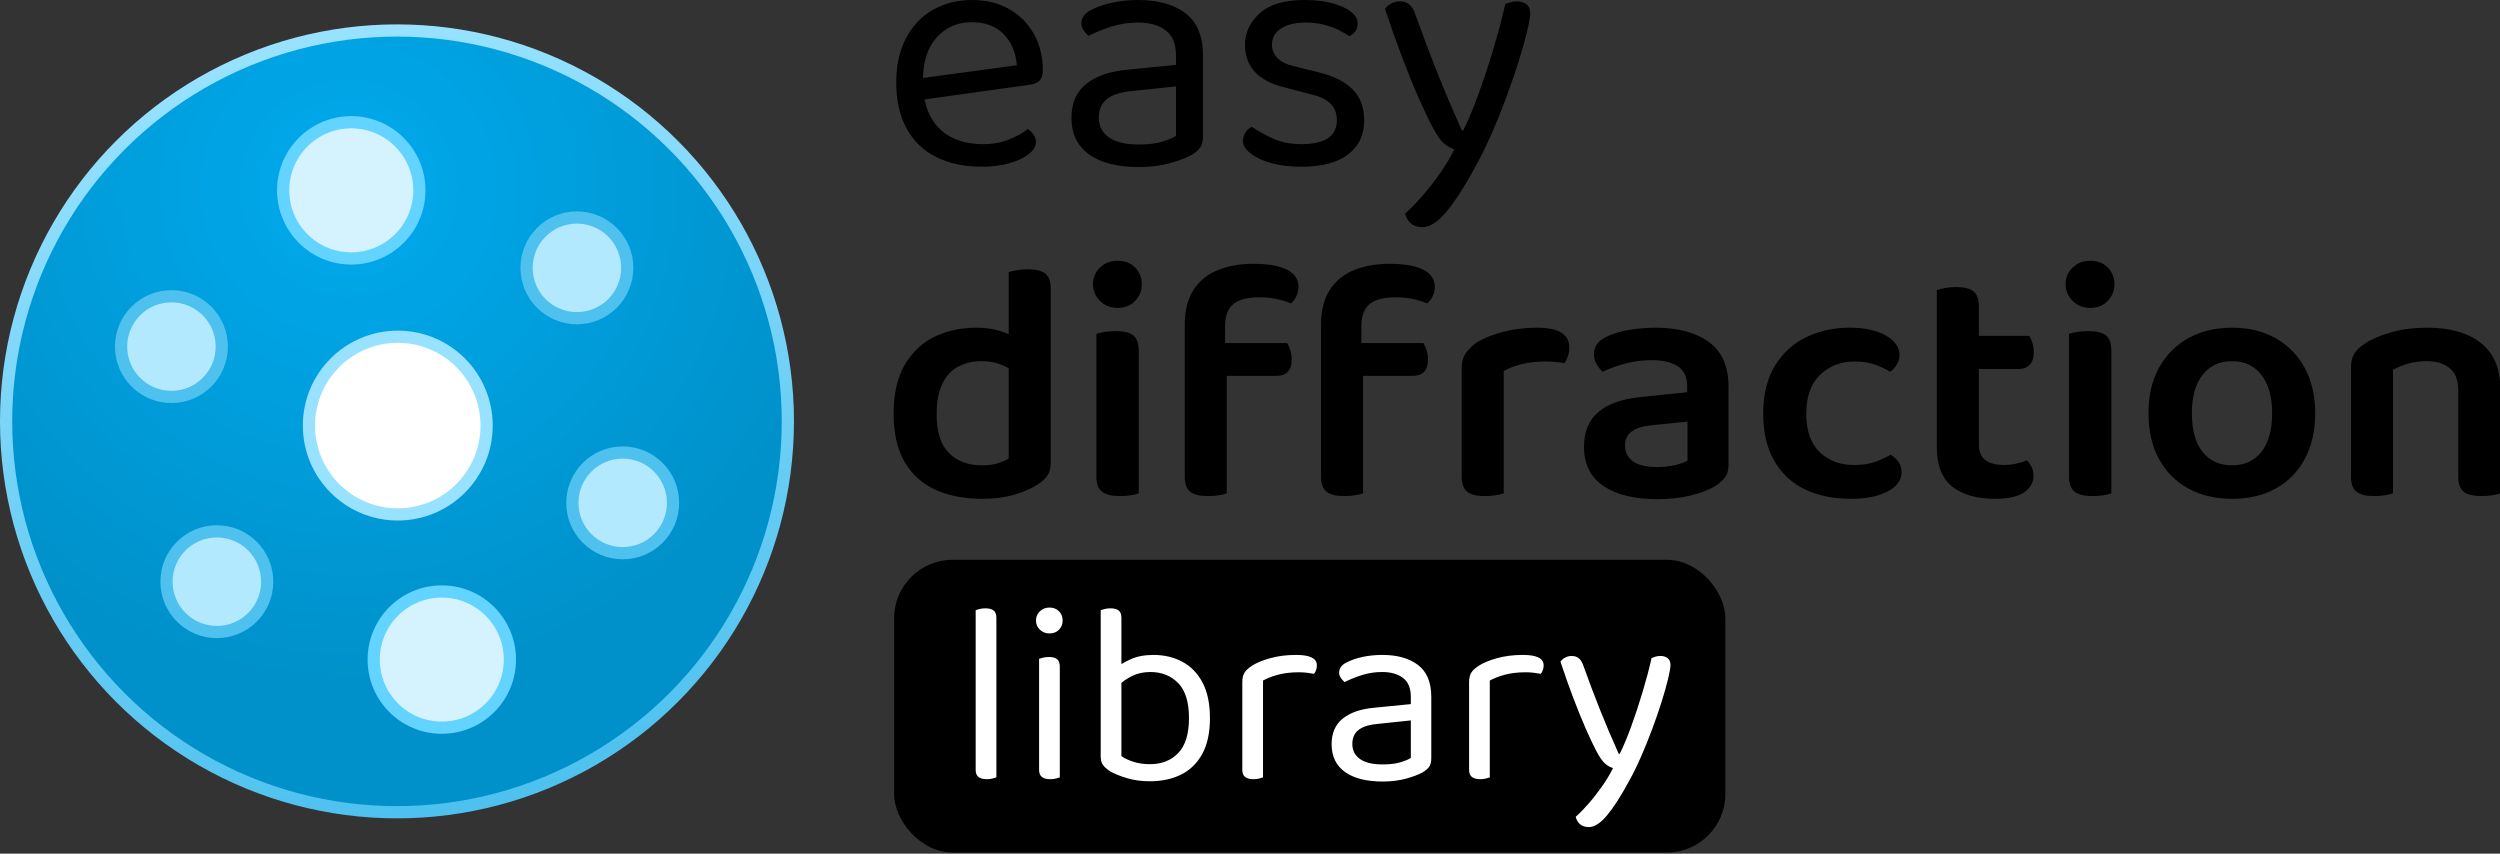 <?xml version="1.0" encoding="utf-8"?>
<svg viewBox="0 0 205 70" xmlns="http://www.w3.org/2000/svg" xmlns:bx="https://boxy-svg.com" height="70px">
  <rect x="0" y="0" width="205" height="70" fill="#333333" stroke="none"/>
  <defs>
    <radialGradient id="gradient-1" gradientUnits="userSpaceOnUse" cx="152.286" cy="126.898" r="330" gradientTransform="matrix(0.638, -1.092, 1.097, 0.642, 52.656, 215.402)">
      <stop offset="0" style="stop-color: rgb(0, 170, 237);"/>
      <stop offset="1" style="stop-color: rgb(0, 145, 202);"/>
    </radialGradient>
    <linearGradient id="gradient-0" gradientUnits="userSpaceOnUse" x1="330" y1="0" x2="330" y2="660" gradientTransform="matrix(0.981, -0.195, 0.196, 0.983, -58.734, 67.666)">
      <stop offset="0" style="stop-color: rgb(152, 226, 255);"/>
      <stop offset="1" style="stop-color: rgb(78, 193, 239);"/>
    </linearGradient>
    <bx:grid x="0" y="0" width="190" height="80"/>
  </defs>
  <g transform="matrix(0.342, 0, 0, 0.342, -0.561, 2.223)">
    <g transform="matrix(0.284, 0, 0, 0.284, 3.123, 1.671)">
      <title>Logo</title>
      <circle style="fill: url(&quot;#gradient-1&quot;); stroke: url(&quot;#gradient-0&quot;); paint-order: fill; stroke-width: 10.312px;" cx="329.929" cy="326.968" r="330">
        <title>Main circle</title>
      </circle>
      <g transform="matrix(1, 0, 0, 1, 76.244, 77.183)">
        <title>Inner circles</title>
        <circle style="fill: rgb(255, 255, 255); stroke: rgb(152, 226, 255); paint-order: fill; stroke-width: 10.312px;" cx="254.358" cy="253.337" r="75"/>
        <circle style="fill: rgb(212, 243, 255); stroke: rgb(99, 211, 255); paint-order: fill; stroke-width: 10.312px;" cx="215.084" cy="54.739" r="57.5"/>
        <circle style="stroke: rgb(78, 193, 239); fill: rgb(179, 233, 255); paint-order: fill; stroke-width: 10.312px;" cx="63.26" cy="186.66" r="42.5"/>
        <circle style="stroke: rgb(78, 193, 239); fill: rgb(179, 233, 255); paint-order: fill; stroke-width: 10.312px;" cx="405.584" cy="120.172" r="42.5"/>
        <circle style="stroke: rgb(78, 193, 239); fill: rgb(179, 233, 255); paint-order: fill; stroke-width: 10.312px;" cx="444.253" cy="318.582" r="42.5"/>
        <circle style="stroke: rgb(78, 193, 239); fill: rgb(179, 233, 255); paint-order: fill; stroke-width: 10.312px;" cx="101.614" cy="385.13" r="42.5"/>
        <circle style="fill: rgb(212, 243, 255); stroke: rgb(99, 211, 255); paint-order: fill; stroke-width: 10.312px;" cx="291.529" cy="450.894" r="57.5"/>
      </g>
    </g>
    <g transform="matrix(1, 0, 0, 1, -3.849, -44.854)" style="">
      <title>Text</title>
      <path d="M 224.881 62.515 L 224.553 57.355 L 249.287 53.997 Q 248.959 49.493 246.175 46.585 Q 243.39 43.678 238.476 43.678 Q 233.398 43.678 230.081 47.323 Q 226.764 50.967 226.764 57.765 L 226.764 59.567 Q 227.338 66.119 231.064 69.517 Q 234.791 72.916 241.261 72.916 Q 244.7 72.916 247.485 71.77 Q 250.27 70.623 251.908 69.313 Q 252.809 69.886 253.341 70.664 Q 253.873 71.442 253.873 72.425 Q 253.873 73.981 252.112 75.332 Q 250.352 76.684 247.444 77.503 Q 244.537 78.322 240.933 78.322 Q 234.627 78.322 229.999 76.029 Q 225.372 73.735 222.874 69.19 Q 220.376 64.644 220.376 58.092 Q 220.376 53.424 221.727 49.78 Q 223.079 46.135 225.495 43.596 Q 227.911 41.057 231.269 39.706 Q 234.627 38.355 238.558 38.355 Q 243.554 38.355 247.362 40.484 Q 251.171 42.613 253.341 46.422 Q 255.511 50.23 255.511 55.144 Q 255.511 56.946 254.692 57.724 Q 253.873 58.502 252.399 58.666 Z M 278.521 72.998 Q 281.961 72.998 284.213 72.302 Q 286.465 71.606 287.448 70.951 L 287.448 59.075 L 277.292 60.14 Q 273.034 60.468 270.986 62.024 Q 268.939 63.58 268.939 66.528 Q 268.939 69.558 271.355 71.278 Q 273.771 72.998 278.521 72.998 Z M 278.439 38.355 Q 285.564 38.355 289.741 41.549 Q 293.918 44.743 293.918 51.622 L 293.918 71.033 Q 293.918 72.834 293.222 73.776 Q 292.526 74.718 291.134 75.537 Q 289.168 76.602 285.892 77.503 Q 282.616 78.404 278.521 78.404 Q 270.822 78.404 266.605 75.373 Q 262.387 72.343 262.387 66.61 Q 262.387 61.287 265.949 58.461 Q 269.512 55.635 275.818 55.062 L 287.448 53.916 L 287.448 51.622 Q 287.448 47.527 284.991 45.644 Q 282.534 43.76 278.357 43.76 Q 274.999 43.76 271.928 44.743 Q 268.857 45.726 266.482 46.954 Q 265.826 46.381 265.294 45.603 Q 264.762 44.825 264.762 44.006 Q 264.762 41.876 267.137 40.73 Q 269.348 39.583 272.256 38.969 Q 275.163 38.355 278.439 38.355 Z M 332.576 67.183 Q 332.576 72.425 328.727 75.373 Q 324.877 78.322 317.588 78.322 Q 311.364 78.322 307.433 76.397 Q 303.502 74.472 303.502 72.179 Q 303.502 71.196 304.034 70.255 Q 304.566 69.313 305.631 68.739 Q 307.842 70.296 310.791 71.606 Q 313.739 72.916 317.506 72.916 Q 326.024 72.916 326.024 67.183 Q 326.024 64.808 324.591 63.293 Q 323.158 61.778 320.373 61.123 L 313.575 59.321 Q 308.579 58.092 306.286 55.513 Q 303.993 52.933 303.993 49.083 Q 303.993 44.743 307.515 41.549 Q 311.036 38.355 318.244 38.355 Q 322.093 38.355 324.959 39.133 Q 327.826 39.911 329.423 41.18 Q 331.02 42.45 331.02 43.924 Q 331.02 44.988 330.488 45.807 Q 329.955 46.626 329.054 47.036 Q 328.072 46.381 326.556 45.603 Q 325.041 44.825 322.994 44.292 Q 320.946 43.76 318.489 43.76 Q 314.886 43.76 312.674 45.152 Q 310.463 46.545 310.463 49.083 Q 310.463 50.885 311.733 52.237 Q 313.002 53.588 315.787 54.243 L 321.438 55.635 Q 327.007 56.946 329.791 59.771 Q 332.576 62.597 332.576 67.183 Z M 348.956 68.821 Q 347.564 66.201 345.599 61.737 Q 343.633 57.273 341.544 51.745 Q 339.456 46.217 337.572 40.484 Q 338.146 39.665 339.087 39.174 Q 340.029 38.682 341.094 38.682 Q 342.486 38.682 343.387 39.419 Q 344.288 40.156 344.861 41.876 Q 347.318 48.756 350.021 55.554 Q 352.724 62.351 356 69.64 L 356.327 69.64 Q 358.047 66.201 359.931 61.041 Q 361.815 55.881 363.535 50.148 Q 365.255 44.415 366.401 39.337 Q 366.974 39.092 367.671 38.887 Q 368.367 38.682 369.186 38.682 Q 370.578 38.682 371.479 39.378 Q 372.38 40.074 372.38 41.467 Q 372.38 42.777 371.643 45.848 Q 370.906 48.92 369.636 52.974 Q 368.367 57.028 366.688 61.573 Q 365.009 66.119 363.084 70.5 Q 361.16 74.882 359.194 78.404 Q 355.427 85.365 352.314 89.092 Q 349.202 92.818 346.581 92.818 Q 344.698 92.818 343.674 91.835 Q 342.65 90.852 342.404 89.542 Q 344.206 87.986 346.458 85.406 Q 348.711 82.826 350.799 79.837 Q 352.888 76.848 354.198 74.145 Q 352.806 73.735 351.618 72.671 Q 350.431 71.606 348.956 68.821 Z" style="line-height: 191.825px; text-wrap-mode: nowrap;">
        <title>easy</title>
      </path>
      <path d="M 247.344 148.289 L 247.344 122.573 L 257.418 122.573 L 257.418 149.354 C 257.418 150.555 257.159 151.552 256.64 152.343 C 256.121 153.135 255.289 153.886 254.142 154.596 C 252.831 155.469 251.043 156.247 248.778 156.93 C 246.512 157.613 243.932 157.954 241.038 157.954 C 236.725 157.954 232.971 157.23 229.777 155.783 C 226.583 154.336 224.112 152.098 222.365 149.067 C 220.618 146.037 219.744 142.202 219.744 137.561 C 219.744 132.81 220.631 128.906 222.406 125.849 C 224.181 122.791 226.569 120.539 229.572 119.092 C 232.575 117.645 235.906 116.922 239.564 116.922 C 241.584 116.922 243.427 117.168 245.092 117.659 C 246.757 118.15 248.109 118.724 249.146 119.379 L 249.146 127.978 C 248.273 127.159 247.126 126.45 245.706 125.849 C 244.287 125.248 242.649 124.948 240.792 124.948 C 238.772 124.948 236.943 125.371 235.305 126.217 C 233.667 127.064 232.384 128.429 231.456 130.312 C 230.527 132.196 230.063 134.639 230.063 137.642 C 230.063 141.901 231.046 145.014 233.012 146.979 C 234.977 148.944 237.625 149.927 240.956 149.927 C 242.43 149.927 243.686 149.763 244.724 149.436 C 245.761 149.109 246.635 148.726 247.344 148.289 Z M 257.418 124.62 L 247.344 124.702 L 247.344 103.572 C 247.727 103.463 248.341 103.326 249.187 103.163 C 250.034 102.999 250.921 102.917 251.849 102.917 C 253.814 102.917 255.234 103.258 256.108 103.941 C 256.981 104.623 257.418 105.838 257.418 107.585 L 257.418 124.62 Z M 267.549 106.52 C 267.549 104.937 268.109 103.599 269.228 102.507 C 270.347 101.415 271.753 100.869 273.446 100.869 C 275.193 100.869 276.599 101.415 277.664 102.507 C 278.729 103.599 279.261 104.937 279.261 106.52 C 279.261 108.049 278.729 109.374 277.664 110.493 C 276.599 111.612 275.193 112.172 273.446 112.172 C 271.753 112.172 270.347 111.612 269.228 110.493 C 268.109 109.374 267.549 108.049 267.549 106.52 Z M 268.368 135.185 L 278.524 135.185 L 278.524 156.643 C 278.087 156.807 277.459 156.957 276.64 157.094 C 275.821 157.23 274.92 157.298 273.937 157.298 C 272.081 157.298 270.689 156.957 269.76 156.275 C 268.832 155.592 268.368 154.377 268.368 152.63 L 268.368 135.185 Z M 278.524 140.345 L 268.368 140.345 L 268.368 118.396 C 268.805 118.232 269.446 118.082 270.293 117.945 C 271.139 117.809 272.053 117.741 273.036 117.741 C 274.947 117.741 276.34 118.082 277.213 118.764 C 278.087 119.447 278.524 120.689 278.524 122.491 L 278.524 140.345 Z M 297.66 128.47 L 297.66 120.607 L 314.122 120.607 C 314.34 120.99 314.572 121.522 314.818 122.204 C 315.063 122.887 315.186 123.665 315.186 124.538 C 315.186 125.903 314.872 126.9 314.244 127.528 C 313.617 128.156 312.73 128.47 311.583 128.47 L 297.66 128.47 Z M 299.216 116.676 L 299.216 127.241 L 289.552 127.241 L 289.552 116.267 C 289.552 112.827 290.248 110.029 291.64 107.872 C 293.032 105.715 294.97 104.132 297.455 103.122 C 299.939 102.111 302.765 101.606 305.932 101.606 C 309.481 101.606 312.183 102.07 314.04 102.999 C 315.896 103.927 316.824 105.319 316.824 107.176 C 316.824 107.995 316.647 108.745 316.292 109.428 C 315.937 110.111 315.514 110.67 315.022 111.107 C 313.985 110.67 312.825 110.315 311.542 110.042 C 310.259 109.769 308.907 109.633 307.488 109.633 C 304.594 109.633 302.492 110.179 301.181 111.271 C 299.871 112.363 299.216 114.165 299.216 116.676 Z M 289.552 124.375 L 299.625 124.375 L 299.625 156.643 C 299.188 156.807 298.561 156.957 297.742 157.094 C 296.923 157.23 296.022 157.298 295.039 157.298 C 293.182 157.298 291.804 156.957 290.903 156.275 C 290.002 155.592 289.552 154.377 289.552 152.63 L 289.552 124.375 Z M 330.338 128.47 L 330.338 120.607 L 346.8 120.607 C 347.018 120.99 347.25 121.522 347.496 122.204 C 347.741 122.887 347.864 123.665 347.864 124.538 C 347.864 125.903 347.55 126.9 346.922 127.528 C 346.295 128.156 345.408 128.47 344.261 128.47 L 330.338 128.47 Z M 331.894 116.676 L 331.894 127.241 L 322.23 127.241 L 322.23 116.267 C 322.23 112.827 322.926 110.029 324.318 107.872 C 325.711 105.715 327.649 104.132 330.133 103.122 C 332.617 102.111 335.443 101.606 338.61 101.606 C 342.159 101.606 344.861 102.07 346.718 102.999 C 348.574 103.927 349.502 105.319 349.502 107.176 C 349.502 107.995 349.325 108.745 348.97 109.428 C 348.615 110.111 348.192 110.67 347.701 111.107 C 346.663 110.67 345.503 110.315 344.22 110.042 C 342.937 109.769 341.585 109.633 340.166 109.633 C 337.272 109.633 335.17 110.179 333.859 111.271 C 332.549 112.363 331.894 114.165 331.894 116.676 Z M 322.23 124.375 L 332.303 124.375 L 332.303 156.643 C 331.866 156.807 331.239 156.957 330.42 157.094 C 329.601 157.23 328.7 157.298 327.717 157.298 C 325.86 157.298 324.482 156.957 323.581 156.275 C 322.68 155.592 322.23 154.377 322.23 152.63 L 322.23 124.375 Z M 366.028 127.323 L 366.028 138.543 L 355.955 138.543 L 355.955 126.504 C 355.955 125.139 356.282 123.979 356.937 123.023 C 357.592 122.068 358.521 121.181 359.722 120.362 C 361.36 119.379 363.435 118.56 365.946 117.905 C 368.458 117.25 371.161 116.922 374.055 116.922 C 379.187 116.922 381.753 118.505 381.753 121.672 C 381.753 122.437 381.644 123.133 381.426 123.76 C 381.207 124.388 380.934 124.948 380.607 125.439 C 380.061 125.33 379.378 125.235 378.559 125.153 C 377.74 125.071 376.867 125.03 375.938 125.03 C 373.973 125.03 372.13 125.235 370.41 125.644 C 368.69 126.053 367.229 126.613 366.028 127.323 Z M 355.955 135.185 L 366.028 135.677 L 366.028 156.643 C 365.591 156.807 364.964 156.957 364.145 157.094 C 363.326 157.23 362.425 157.298 361.442 157.298 C 359.585 157.298 358.207 156.957 357.306 156.275 C 356.405 155.592 355.955 154.377 355.955 152.63 L 355.955 135.185 Z M 402.808 150.337 C 404.446 150.337 405.92 150.173 407.231 149.846 C 408.542 149.518 409.497 149.163 410.098 148.781 L 410.098 139.444 L 401.989 140.263 C 399.751 140.427 398.045 140.905 396.871 141.696 C 395.697 142.488 395.11 143.648 395.11 145.177 C 395.11 146.76 395.738 148.016 396.994 148.945 C 398.249 149.873 400.187 150.337 402.808 150.337 Z M 402.399 116.922 C 407.75 116.922 412.008 118.055 415.175 120.321 C 418.342 122.586 419.926 126.149 419.926 131.009 L 419.926 149.846 C 419.926 151.156 419.612 152.193 418.984 152.958 C 418.356 153.722 417.551 154.404 416.568 155.005 C 415.039 155.879 413.1 156.603 410.753 157.176 C 408.405 157.749 405.757 158.036 402.808 158.036 C 397.348 158.036 393.062 156.985 389.95 154.882 C 386.838 152.78 385.282 149.654 385.282 145.505 C 385.282 141.847 386.442 139.049 388.763 137.11 C 391.083 135.172 394.454 133.984 398.877 133.547 L 410.016 132.401 L 410.016 130.927 C 410.016 128.743 409.265 127.159 407.763 126.176 C 406.262 125.193 404.146 124.702 401.416 124.702 C 399.287 124.702 397.212 124.975 395.192 125.521 C 393.171 126.067 391.369 126.722 389.786 127.487 C 389.24 127.05 388.749 126.45 388.312 125.685 C 387.875 124.92 387.657 124.129 387.657 123.31 C 387.657 121.345 388.749 119.898 390.933 118.969 C 392.462 118.26 394.25 117.741 396.297 117.413 C 398.345 117.086 400.379 116.922 402.399 116.922 Z M 450.115 125.03 C 446.839 125.03 444.095 126.095 441.884 128.224 C 439.673 130.353 438.567 133.466 438.567 137.561 C 438.567 141.601 439.632 144.658 441.761 146.733 C 443.89 148.808 446.648 149.846 450.033 149.846 C 452.053 149.846 453.759 149.586 455.152 149.067 C 456.544 148.548 457.759 147.989 458.796 147.389 C 459.615 147.88 460.257 148.467 460.721 149.149 C 461.185 149.832 461.417 150.664 461.417 151.647 C 461.417 153.504 460.298 155.019 458.059 156.193 C 455.82 157.367 452.872 157.954 449.214 157.954 C 445.064 157.954 441.419 157.203 438.28 155.701 C 435.141 154.2 432.684 151.92 430.909 148.863 C 429.134 145.805 428.247 142.038 428.247 137.561 C 428.247 132.92 429.189 129.07 431.073 126.013 C 432.957 122.955 435.469 120.675 438.608 119.174 C 441.747 117.673 445.201 116.922 448.968 116.922 C 452.572 116.922 455.466 117.55 457.65 118.805 C 459.834 120.061 460.926 121.617 460.926 123.474 C 460.926 124.293 460.707 125.057 460.27 125.767 C 459.833 126.477 459.315 127.05 458.714 127.487 C 457.622 126.832 456.394 126.258 455.029 125.767 C 453.664 125.276 452.026 125.03 450.115 125.03 Z M 469.875 135.185 L 479.949 135.185 L 479.949 144.85 C 479.949 146.651 480.481 147.934 481.546 148.699 C 482.611 149.464 484.126 149.846 486.091 149.846 C 486.965 149.846 487.907 149.737 488.917 149.518 C 489.927 149.299 490.787 149.026 491.497 148.699 C 491.879 149.136 492.234 149.654 492.562 150.255 C 492.889 150.856 493.053 151.593 493.053 152.466 C 493.053 154.049 492.302 155.36 490.801 156.398 C 489.299 157.435 486.965 157.954 483.798 157.954 C 479.485 157.954 476.086 156.985 473.602 155.046 C 471.117 153.108 469.875 149.955 469.875 145.587 L 469.875 135.185 Z M 476.018 126.832 L 476.018 118.887 L 492.07 118.887 C 492.289 119.27 492.521 119.816 492.766 120.525 C 493.012 121.235 493.135 121.972 493.135 122.737 C 493.135 124.102 492.807 125.125 492.152 125.808 C 491.497 126.491 490.65 126.832 489.613 126.832 L 476.018 126.832 Z M 479.949 137.397 L 469.875 137.397 L 469.875 107.913 C 470.312 107.749 470.953 107.585 471.8 107.421 C 472.646 107.258 473.533 107.176 474.462 107.176 C 476.373 107.176 477.765 107.517 478.639 108.199 C 479.512 108.882 479.949 110.097 479.949 111.844 L 479.949 137.397 Z M 500.749 106.52 C 500.749 104.937 501.309 103.599 502.428 102.507 C 503.547 101.415 504.952 100.869 506.645 100.869 C 508.392 100.869 509.798 101.415 510.863 102.507 C 511.928 103.599 512.46 104.937 512.46 106.52 C 512.46 108.049 511.928 109.374 510.863 110.493 C 509.798 111.612 508.392 112.172 506.645 112.172 C 504.952 112.172 503.547 111.612 502.428 110.493 C 501.309 109.374 500.749 108.049 500.749 106.52 Z M 501.568 135.185 L 511.723 135.185 L 511.723 156.643 C 511.286 156.807 510.658 156.957 509.839 157.094 C 509.02 157.23 508.12 157.298 507.137 157.298 C 505.28 157.298 503.888 156.957 502.96 156.275 C 502.032 155.592 501.568 154.377 501.568 152.63 L 501.568 135.185 Z M 511.723 140.345 L 501.568 140.345 L 501.568 118.396 C 502.005 118.232 502.646 118.082 503.492 117.945 C 504.339 117.809 505.253 117.741 506.236 117.741 C 508.147 117.741 509.539 118.082 510.413 118.764 C 511.286 119.447 511.723 120.689 511.723 122.491 L 511.723 140.345 Z M 560.593 137.397 C 560.593 141.601 559.775 145.24 558.138 148.313 C 556.501 151.387 554.193 153.762 551.212 155.439 C 548.231 157.116 544.724 157.954 540.691 157.954 C 536.661 157.954 533.142 157.121 530.134 155.456 C 527.125 153.791 524.788 151.429 523.123 148.371 C 521.458 145.314 520.625 141.656 520.625 137.397 C 520.625 133.19 521.471 129.559 523.164 126.502 C 524.857 123.446 527.205 121.085 530.208 119.42 C 533.211 117.755 536.701 116.922 540.678 116.922 C 544.655 116.922 548.135 117.765 551.118 119.451 C 554.101 121.138 556.425 123.513 558.092 126.577 C 559.759 129.64 560.593 133.247 560.593 137.397 Z M 540.638 124.948 C 537.67 124.948 535.326 126.04 533.607 128.224 C 531.887 130.408 531.027 133.466 531.027 137.397 C 531.027 141.437 531.876 144.535 533.575 146.692 C 535.274 148.849 537.646 149.927 540.691 149.927 C 543.694 149.927 546.041 148.835 547.734 146.651 C 549.427 144.467 550.273 141.382 550.273 137.397 C 550.273 133.52 549.42 130.476 547.715 128.265 C 546.01 126.054 543.651 124.948 540.638 124.948 Z M 604.969 131.5 L 604.969 139.444 L 594.895 139.444 L 594.895 131.909 C 594.895 129.507 594.213 127.746 592.848 126.627 C 591.483 125.508 589.654 124.948 587.361 124.948 C 585.668 124.948 584.153 125.153 582.815 125.562 C 581.478 125.971 580.29 126.449 579.253 126.995 L 579.253 139.444 L 569.179 139.444 L 569.179 126.34 C 569.179 125.03 569.452 123.952 569.998 123.105 C 570.544 122.259 571.363 121.481 572.455 120.771 C 574.093 119.679 576.209 118.764 578.802 118.027 C 581.395 117.29 584.276 116.922 587.443 116.922 C 592.957 116.922 597.257 118.15 600.342 120.607 C 603.427 123.064 604.969 126.695 604.969 131.5 Z M 569.179 135.431 L 579.253 135.431 L 579.253 156.643 C 578.816 156.807 578.188 156.957 577.369 157.094 C 576.55 157.23 575.649 157.298 574.666 157.298 C 572.81 157.298 571.431 156.957 570.53 156.275 C 569.629 155.592 569.179 154.377 569.179 152.63 L 569.179 135.431 Z M 594.895 135.431 L 604.969 135.431 L 604.969 156.643 C 604.587 156.807 603.973 156.957 603.126 157.094 C 602.28 157.23 601.393 157.298 600.465 157.298 C 598.554 157.298 597.148 156.957 596.247 156.275 C 595.346 155.592 594.895 154.377 594.895 152.63 L 594.895 135.431 Z" style="line-height: 191.825px; text-wrap-mode: nowrap;">
        <title>diffraction</title>
      </path>
    </g>
    <g transform="matrix(0.96, 0, 0, 0.96, 19.869, -0.275)">
      <title>Label</title>
      <rect style="" x="204.319" y="133.328" width="207.616" height="73.104" rx="14.621" ry="14.621"/>
      <path d="M 224.692 170.73 L 229.864 171.506 L 229.864 187.67 C 229.649 187.756 229.325 187.854 228.895 187.962 C 228.464 188.069 227.989 188.123 227.472 188.123 C 226.567 188.123 225.878 187.939 225.404 187.573 C 224.929 187.206 224.692 186.615 224.692 185.795 L 224.692 170.73 Z M 229.864 173.963 L 224.692 173.252 L 224.692 145.903 C 224.908 145.816 225.242 145.719 225.694 145.612 C 226.147 145.505 226.611 145.45 227.084 145.45 C 228.033 145.45 228.734 145.633 229.185 145.999 C 229.638 146.366 229.864 146.959 229.864 147.777 L 229.864 173.963 Z M 239.754 148.489 C 239.754 147.583 240.078 146.819 240.724 146.193 C 241.371 145.569 242.168 145.256 243.117 145.256 C 244.108 145.256 244.906 145.569 245.509 146.193 C 246.113 146.819 246.414 147.583 246.414 148.489 C 246.414 149.394 246.113 150.159 245.509 150.784 C 244.906 151.41 244.108 151.722 243.117 151.722 C 242.168 151.722 241.371 151.41 240.724 150.784 C 240.078 150.159 239.754 149.394 239.754 148.489 Z M 240.531 170.73 L 245.703 170.73 L 245.703 187.67 C 245.487 187.756 245.164 187.854 244.733 187.962 C 244.303 188.069 243.828 188.123 243.311 188.123 C 242.406 188.123 241.716 187.939 241.241 187.573 C 240.768 187.206 240.531 186.615 240.531 185.795 L 240.531 170.73 Z M 245.703 173.252 L 240.531 173.252 L 240.531 158.058 C 240.746 157.971 241.08 157.874 241.533 157.767 C 241.985 157.66 242.47 157.605 242.987 157.605 C 243.893 157.605 244.572 157.788 245.024 158.155 C 245.477 158.521 245.703 159.136 245.703 159.997 L 245.703 173.252 Z M 269.108 157.088 C 271.78 157.088 274.183 157.66 276.318 158.801 C 278.451 159.944 280.132 161.679 281.361 164.006 C 282.59 166.333 283.203 169.286 283.203 172.864 C 283.203 176.485 282.567 179.459 281.295 181.787 C 280.024 184.114 278.268 185.839 276.026 186.959 C 273.784 188.079 271.177 188.64 268.203 188.64 C 266.091 188.64 264.184 188.382 262.481 187.864 C 260.778 187.348 259.388 186.787 258.311 186.183 C 257.405 185.58 256.78 185.019 256.436 184.502 C 256.091 183.985 255.918 183.273 255.918 182.368 L 255.918 160.838 L 261.091 160.838 L 261.091 182.368 C 261.737 182.843 262.685 183.296 263.935 183.726 C 265.185 184.158 266.608 184.373 268.203 184.373 C 271.134 184.373 273.493 183.446 275.283 181.593 C 277.072 179.739 277.966 176.83 277.966 172.864 C 277.966 168.855 277.06 165.935 275.25 164.103 C 273.44 162.271 271.135 161.355 268.333 161.355 C 266.609 161.355 265.078 161.69 263.741 162.357 C 262.405 163.026 261.307 163.791 260.444 164.653 L 259.475 160.45 C 260.423 159.717 261.694 158.974 263.289 158.22 C 264.884 157.466 266.824 157.088 269.108 157.088 Z M 261.091 161.873 L 255.918 161.873 L 255.918 145.903 C 256.134 145.816 256.468 145.719 256.921 145.612 C 257.373 145.505 257.858 145.45 258.375 145.45 C 259.28 145.45 259.959 145.633 260.412 145.999 C 260.865 146.366 261.091 146.959 261.091 147.777 L 261.091 161.873 Z M 296.459 163.489 L 296.459 173.705 L 291.286 173.705 L 291.286 163.877 C 291.286 162.886 291.47 162.099 291.836 161.517 C 292.203 160.936 292.817 160.364 293.679 159.804 C 294.799 159.071 296.329 158.436 298.269 157.897 C 300.209 157.357 302.364 157.088 304.735 157.088 C 308.183 157.088 309.907 157.95 309.907 159.674 C 309.907 160.106 309.843 160.504 309.713 160.87 C 309.584 161.237 309.412 161.549 309.196 161.807 C 308.766 161.721 308.205 161.636 307.516 161.549 C 306.826 161.463 306.136 161.42 305.447 161.42 C 303.464 161.42 301.718 161.625 300.209 162.034 C 298.7 162.444 297.45 162.929 296.459 163.489 Z M 291.286 170.73 L 296.459 171.506 L 296.459 187.67 C 296.243 187.756 295.92 187.854 295.489 187.962 C 295.058 188.069 294.584 188.123 294.066 188.123 C 293.162 188.123 292.472 187.939 291.998 187.573 C 291.523 187.206 291.286 186.615 291.286 185.795 L 291.286 170.73 Z M 326.327 184.437 C 328.137 184.437 329.636 184.254 330.821 183.887 C 332.006 183.521 332.858 183.166 333.375 182.821 L 333.375 173.446 L 325.357 174.286 C 323.116 174.459 321.457 174.955 320.38 175.774 C 319.302 176.593 318.763 177.778 318.763 179.33 C 318.763 180.924 319.399 182.174 320.67 183.08 C 321.941 183.985 323.827 184.437 326.327 184.437 Z M 326.263 157.088 C 330.013 157.088 332.987 157.929 335.185 159.61 C 337.384 161.29 338.483 163.942 338.483 167.562 L 338.483 182.886 C 338.483 183.834 338.3 184.556 337.933 185.052 C 337.567 185.548 337.017 186.011 336.284 186.442 C 335.249 187.002 333.87 187.519 332.146 187.993 C 330.422 188.468 328.483 188.705 326.327 188.705 C 322.276 188.705 319.14 187.908 316.92 186.312 C 314.701 184.718 313.591 182.412 313.591 179.394 C 313.591 176.593 314.528 174.448 316.403 172.961 C 318.278 171.474 320.874 170.579 324.194 170.278 L 333.375 169.372 L 333.375 167.562 C 333.375 165.408 332.728 163.835 331.435 162.843 C 330.142 161.851 328.396 161.355 326.199 161.355 C 324.431 161.355 322.739 161.614 321.123 162.131 C 319.507 162.649 318.073 163.23 316.823 163.877 C 316.478 163.576 316.165 163.22 315.885 162.81 C 315.605 162.401 315.465 161.981 315.465 161.549 C 315.465 160.429 316.091 159.567 317.34 158.963 C 318.504 158.36 319.851 157.897 321.381 157.573 C 322.911 157.25 324.539 157.088 326.263 157.088 Z M 353.097 163.489 L 353.097 173.705 L 347.925 173.705 L 347.925 163.877 C 347.925 162.886 348.108 162.099 348.474 161.517 C 348.841 160.936 349.455 160.364 350.317 159.804 C 351.438 159.071 352.968 158.436 354.907 157.897 C 356.847 157.357 359.002 157.088 361.373 157.088 C 364.821 157.088 366.545 157.95 366.545 159.674 C 366.545 160.106 366.481 160.504 366.352 160.87 C 366.222 161.237 366.05 161.549 365.835 161.807 C 365.404 161.721 364.843 161.636 364.153 161.549 C 363.463 161.463 362.773 161.42 362.084 161.42 C 360.101 161.42 358.356 161.625 356.847 162.034 C 355.338 162.444 354.088 162.929 353.097 163.489 Z M 347.925 170.73 L 353.097 171.506 L 353.097 187.67 C 352.881 187.756 352.558 187.854 352.127 187.962 C 351.697 188.069 351.222 188.123 350.705 188.123 C 349.8 188.123 349.11 187.939 348.635 187.573 C 348.162 187.206 347.925 186.615 347.925 185.795 L 347.925 170.73 Z M 379.736 181.14 C 379.003 179.761 378.119 177.897 377.084 175.547 C 376.05 173.198 374.983 170.569 373.884 167.659 C 372.784 164.75 371.739 161.786 370.748 158.768 C 371.05 158.338 371.448 157.993 371.944 157.734 C 372.44 157.476 372.968 157.347 373.528 157.347 C 374.261 157.347 374.864 157.541 375.338 157.928 C 375.813 158.317 376.201 158.963 376.503 159.868 C 377.796 163.489 379.153 167.088 380.576 170.666 C 381.998 174.244 383.572 177.95 385.296 181.787 L 385.555 181.787 C 386.459 179.976 387.408 177.713 388.399 174.998 C 389.39 172.283 390.338 169.417 391.244 166.399 C 392.149 163.382 392.904 160.536 393.507 157.864 C 393.809 157.735 394.143 157.616 394.508 157.508 C 394.875 157.401 395.274 157.347 395.705 157.347 C 396.438 157.347 397.041 157.53 397.516 157.897 C 397.99 158.263 398.227 158.812 398.227 159.545 C 398.227 160.235 398.033 161.388 397.644 163.004 C 397.257 164.621 396.729 166.496 396.061 168.629 C 395.392 170.762 394.617 173.025 393.733 175.418 C 392.85 177.81 391.901 180.16 390.888 182.466 C 389.875 184.772 388.852 186.852 387.818 188.705 C 385.835 192.369 384.023 195.181 382.386 197.142 C 380.749 199.104 379.24 200.084 377.86 200.084 C 376.869 200.084 376.104 199.826 375.564 199.308 C 375.026 198.791 374.693 198.187 374.563 197.498 C 375.511 196.678 376.577 195.591 377.763 194.232 C 378.948 192.875 380.09 191.409 381.19 189.836 C 382.289 188.263 383.183 186.765 383.873 185.343 C 383.14 185.128 382.461 184.739 381.836 184.179 C 381.212 183.619 380.512 182.606 379.736 181.14 Z" style="fill: rgb(255, 255, 255); line-height: 191.825px; text-wrap-mode: nowrap;">
        <title>library</title>
      </path>
    </g>
  </g>
</svg>